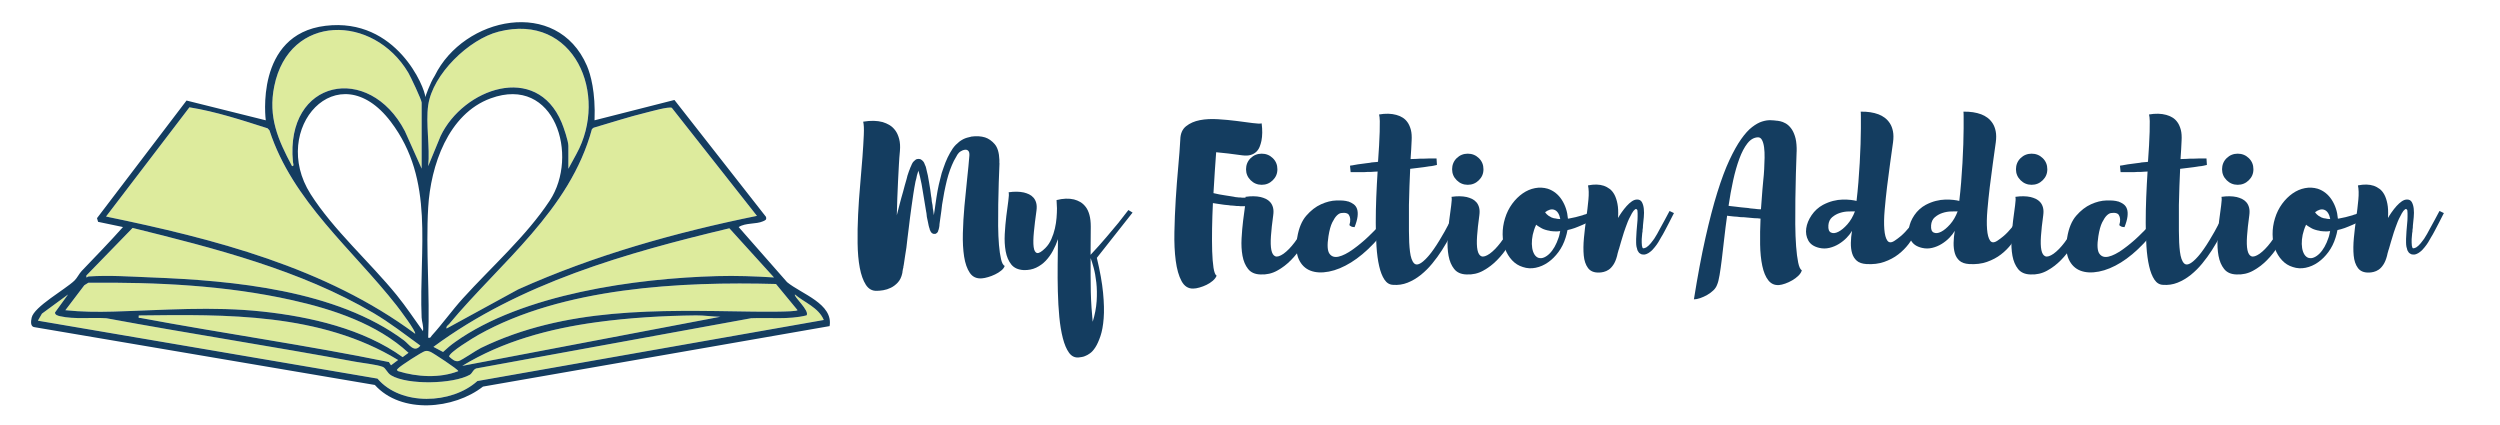 <?xml version="1.0" encoding="UTF-8"?>
<svg id="Logos-vector" xmlns="http://www.w3.org/2000/svg" viewBox="0 0 783 133">
  <defs>
    <style>
      .cls-1 {
        fill: #143d60;
      }

      .cls-2 {
        fill: #ddeb9d;
      }
    </style>
  </defs>
  <g>
    <g>
      <path class="cls-2" d="M130.01,104.54c-27.99-20.77-63.09-29.75-96.81-36.71l26.12-34.21c8.31,1.33,16.45,4.02,24.48,6.58l.59.64c7.24,22.2,26.01,37.23,39.86,54.9.78,1,6.23,8.23,5.75,8.81Z"/>
      <path class="cls-2" d="M237.08,67.62c-25.62,5.22-50.95,12.33-74.81,23.04l-22.41,12.25c-.18-.77.43-.97.82-1.43,16.09-19.33,37.81-35.54,44.71-61.03l.51-.43c5.5-1.6,10.98-3.41,16.55-4.76,1.51-.37,6.98-1.92,7.96-1.48l26.67,33.85Z"/>
      <path class="cls-2" d="M21.3,92.24l-4.06,5.6c-.09.8.96,1.05,1.57,1.19,4.48,1.03,9.94.32,14.54.64,25.91,4.81,51.97,8.8,77.88,13.6,2.2.41,6.87.91,8.64,1.62,1.03.42,1.34,1.88,2.66,2.67,5.14,3.07,19.38,2.75,24.6-.18.89-.5,1.1-2,2.47-2.08l85.68-15.64c5.79-.27,11.7.5,17.35-.9,1.01-1.5-4.2-5.95-3.65-6.53,3.05,2.57,7.4,4.09,9.03,7.98l-108.49,19.12c-8.08,7.31-24.01,7.84-31.29-.76L11.87,100.44l1.27-2.21,8.16-5.99Z"/>
      <path class="cls-2" d="M134.11,32.96c1.39-9.72,12.74-20.68,22.07-23.06,23.74-6.04,34.56,19.81,24.36,38.31l-2.53,4.65v-7.18c0-1.51-1.45-5.76-2.11-7.33-7.93-18.91-30.8-10.61-37.9,4.24l-3.89,9.44c.6-5.89-.81-13.38,0-19.08Z"/>
      <path class="cls-2" d="M132.06,52.85l-5.26-11.76c-11.17-21.49-37.54-16.35-35.06,9.63.04.45.48,1.4-.29,1.31-4.42-8.3-7.53-15.37-5.56-25.04,4.66-22.86,31.08-22.59,41.98-4.21.72,1.21,4.18,8.52,4.18,9.36v20.72Z"/>
      <path class="cls-2" d="M242.41,86.9c-5.93-.37-11.9-.59-17.86-.42-25.46.71-60.85,5.6-81.95,20.6-1.36.96-2.61,2.03-3.83,3.16l-3.02-1.6c27.07-20,60.3-29.39,92.69-37.14l13.97,15.4Z"/>
      <path class="cls-2" d="M131.65,108.24c-1.92,2.44-3.52-.43-5.14-1.64-21.14-15.76-53.49-18.72-79.16-19.71-6.48-.25-13.06-.74-19.6-.3-.46.03-.81.83-.71-.3l14.48-14.9c25.54,6.3,52.68,13.22,75.48,26.67,5.14,3.03,9.88,6.73,14.64,10.18Z"/>
      <path class="cls-2" d="M249.8,97.15c-.49.65-13.02.46-14.99.43-28.61-.43-57.68-1.44-84.15,11.39-1.55.75-6.01,3.87-7,4.11-1.18.29-2.13-.68-2.97-1.38-.3-1.19,7.78-6.04,9.16-6.82,26.44-14.88,63.48-16.76,93.2-15.93l6.76,8.2Z"/>
      <path class="cls-2" d="M20.48,97.16l5.93-7.81,1.26-.79c21.33-.21,43.03.79,63.86,5.45,12.88,2.88,26.58,7.43,36.43,16.49l-1.84,1.35c-12.3-8.85-28.92-12.66-43.89-14.27-15.77-1.69-31.06-.44-46.75.01-4.98.14-10.05.09-14.99-.43Z"/>
      <path class="cls-2" d="M124.68,112.75l-2.23,1.66-.66-1.02c-25.74-5.28-51.87-8.96-77.72-13.79-.67-.13-.71.27-.62-.8,27.56-.35,56.96-.79,81.22,13.95Z"/>
      <path class="cls-2" d="M225.59,99.21l-80.81,15.38c12.67-7.74,27.43-11.69,42.11-13.68,10.17-1.38,20.87-2.01,31.1-2.13,2.6-.03,5.03.4,7.6.43Z"/>
      <path class="cls-2" d="M133.19,109.95c.74-.13.98,0,1.62.25.7.26,8.72,5.51,8.72,6.04-5.79,2.27-12.96,1.86-18.87,0-.6-.48-.35-.39,0-.83.58-.74,7.62-5.31,8.52-5.46Z"/>
    </g>
    <path class="cls-1" d="M136.16,23.73c9.07-18.48,38.33-24.7,47.66-3.14,1.15,2.67,2.74,8.3,2.39,17.09l25.02-6.37,28.67,36.6c.27.95-.21,1.07-.93,1.4-2.17.98-5.46.4-7.62,1.81l15.16,17.25c4.46,3.69,14.52,6.75,13.32,13.77l-108.56,18.94c-9.15,7.14-25.6,8.67-33.87-.51L10.86,102.48c-1.42-.11-1.18-1.88-.95-2.97.73-3.45,10.58-8.89,13.4-11.62.87-.84,1.46-2.17,2.29-3.04,4.35-4.54,8.73-9.05,12.92-13.74l-7.8-1.63-.34-1.15,28.04-36.84,24.82,6.19s-3.61-26.92,18.71-29.6,31.25,19.64,31.25,22.32c0,0,1.46-4.4,2.96-6.67ZM134.11,32.96c-.81,5.69.6,13.18,0,19.08l3.89-9.44c7.1-14.85,29.97-23.15,37.9-4.24.66,1.57,2.11,5.82,2.11,7.33v7.18l2.53-4.65c10.2-18.5-.62-44.35-24.36-38.31-9.32,2.37-20.68,13.33-22.07,23.06ZM132.06,52.85v-20.72c0-.83-3.47-8.15-4.18-9.36-10.91-18.37-37.33-18.64-41.98,4.21-1.97,9.67,1.14,16.74,5.56,25.04.77.08.33-.86.29-1.31-2.48-25.97,23.88-31.11,35.06-9.63l5.26,11.76ZM132.47,103.72c.27-1.49-.36-2.88-.42-4.29-.89-21.44,4.29-42.92-9.66-61.31-16.58-21.84-38.11,2.2-25.12,22.66,7.15,11.25,18.55,21.28,26.99,31.67,2.94,3.62,5.5,7.5,8.21,11.27ZM134.11,105.77c.79.19.79-.29,1.15-.69,3.28-3.6,6.35-7.91,9.71-11.62,8.98-9.91,19.84-19.46,27.21-30.63,9.25-14.01,1.65-39.39-18.5-32.03-13.35,4.88-18.8,21.1-19.57,34.17-.79,13.33.58,27.4,0,40.81ZM130.01,104.54c.48-.58-4.97-7.81-5.75-8.81-13.86-17.67-32.63-32.69-39.86-54.9l-.59-.64c-8.03-2.56-16.17-5.24-24.48-6.58l-26.12,34.21c33.71,6.96,68.82,15.94,96.81,36.71ZM237.08,67.62l-26.67-33.85c-.97-.45-6.44,1.11-7.96,1.48-5.57,1.35-11.05,3.16-16.55,4.76l-.51.43c-6.9,25.48-28.62,41.69-44.71,61.03-.38.46-.99.66-.82,1.43l22.41-12.25c23.85-10.71,49.19-17.82,74.81-23.04ZM131.65,108.24c-4.76-3.45-9.5-7.15-14.64-10.18-22.8-13.45-49.94-20.36-75.48-26.67l-14.48,14.9c-.1,1.13.25.33.71.3,6.54-.44,13.12.05,19.6.3,25.67.98,58.02,3.94,79.16,19.71,1.62,1.21,3.22,4.08,5.14,1.64ZM242.41,86.9l-13.97-15.4c-32.39,7.75-65.62,17.14-92.69,37.14l3.02,1.6c1.21-1.14,2.47-2.2,3.83-3.16,21.11-15,56.49-19.9,81.95-20.6,5.96-.17,11.93.05,17.86.42ZM20.48,97.16c4.93.52,10,.57,14.99.43,15.69-.45,30.98-1.71,46.75-.01,14.97,1.61,31.59,5.42,43.89,14.27l1.84-1.35c-9.84-9.05-23.55-13.61-36.43-16.49-20.83-4.66-42.53-5.66-63.86-5.45l-1.26.79-5.93,7.81ZM249.8,97.15l-6.76-8.2c-29.72-.82-66.75,1.06-93.2,15.93-1.38.78-9.45,5.63-9.16,6.82.83.71,1.79,1.67,2.97,1.38.99-.24,5.45-3.36,7-4.11,26.48-12.83,55.54-11.82,84.15-11.39,1.97.03,14.51.21,14.99-.43ZM21.3,92.24l-8.16,5.99-1.27,2.21,106.36,18.14c7.28,8.6,23.21,8.06,31.29.76l108.49-19.12c-1.63-3.9-5.99-5.41-9.03-7.98-.55.58,4.66,5.03,3.65,6.53-5.65,1.41-11.56.63-17.35.9l-85.68,15.64c-1.37.08-1.58,1.58-2.47,2.08-5.22,2.92-19.46,3.25-24.6.18-1.33-.79-1.63-2.25-2.66-2.67-1.76-.71-6.43-1.21-8.64-1.62-25.9-4.8-51.97-8.8-77.88-13.6-4.59-.32-10.06.39-14.54-.64-.61-.14-1.66-.39-1.57-1.19l4.06-5.6ZM124.68,112.75c-24.26-14.74-53.66-14.3-81.22-13.95-.09,1.07-.05.68.62.8,25.85,4.83,51.98,8.51,77.72,13.79l.66,1.02,2.23-1.66ZM225.59,99.21c-2.57-.03-5-.46-7.6-.43-10.23.11-20.93.74-31.1,2.13-14.68,2-29.44,5.94-42.11,13.68l80.81-15.38ZM133.19,109.95c-.9.15-7.94,4.72-8.52,5.46-.34.44-.6.35,0,.83,5.9,1.85,13.08,2.27,18.87,0,0-.53-8.03-5.78-8.72-6.04-.64-.24-.88-.37-1.62-.25Z"/>
  </g>
  <g>
    <path class="cls-1" d="M313.04,51.12c-.09,1.82-.16,3.85-.23,6.08-.07,2.23-.12,4.5-.16,6.79-.04,2.3-.05,4.55-.03,6.76.02,2.21.11,4.2.26,5.98.15,1.78.37,3.26.65,4.45.28,1.19.66,1.9,1.14,2.11-.17.52-.54,1.01-1.1,1.46-.56.46-1.2.86-1.92,1.2-.72.35-1.44.63-2.18.84-.74.22-1.39.35-1.95.39-1.65.13-2.9-.44-3.77-1.72-.87-1.28-1.46-2.98-1.79-5.1-.33-2.12-.46-4.57-.39-7.34.07-2.77.23-5.6.49-8.48.26-2.88.54-5.7.84-8.45.3-2.75.54-5.21.71-7.38.04-.69-.07-1.18-.33-1.46-.26-.28-.61-.4-1.04-.36-.43.04-.88.21-1.33.49-.46.28-.81.64-1.07,1.07-.17.26-.28.45-.32.58-.56.91-1.02,1.8-1.37,2.67-.43,1-.81,2.05-1.14,3.15-.33,1.1-.62,2.26-.88,3.48-.13.61-.26,1.22-.39,1.85-.13.63-.24,1.27-.33,1.92-.26,1.3-.46,2.62-.58,3.96-.09.69-.19,1.38-.29,2.05-.11.67-.21,1.38-.29,2.11,0,.22-.01.4-.03.55-.02.15-.05.34-.1.55-.04.09-.07.18-.07.29s-.02.21-.07.29c0,.04-.04.15-.13.32,0,.13-.02.22-.07.26l-.06.13-.06.06s-.01.06-.03.06-.03.02-.03.07l-.13.13c-.09.09-.17.15-.26.19-.09.09-.22.13-.39.13h-.39l-.2-.06-.13-.06s-.08-.06-.1-.06-.05-.02-.1-.06l-.2-.19s-.08-.09-.1-.13c-.02-.04-.06-.09-.1-.13,0-.04-.01-.08-.03-.1-.02-.02-.03-.05-.03-.1-.09-.17-.15-.28-.2-.33,0-.09,0-.14-.03-.16-.02-.02-.03-.08-.03-.16-.09-.22-.15-.41-.2-.59-.04-.17-.09-.35-.13-.52-.09-.39-.16-.77-.23-1.14-.06-.37-.14-.73-.23-1.07-.09-.35-.14-.7-.16-1.07-.02-.37-.08-.73-.16-1.07-.13-.74-.25-1.46-.36-2.18-.11-.71-.23-1.44-.36-2.18-.13-.74-.25-1.46-.36-2.18-.11-.71-.23-1.42-.36-2.11-.09-.35-.16-.7-.23-1.07-.07-.37-.14-.73-.23-1.07-.09-.35-.17-.68-.26-1.01-.09-.32-.17-.66-.26-1.01-.09.26-.13.41-.13.46-.09.17-.14.34-.16.49-.02.15-.08.31-.16.49l-.2.98c-.09.22-.17.54-.26.98-.26,1.34-.49,2.65-.68,3.93-.19,1.28-.38,2.55-.55,3.8-.17,1.26-.34,2.47-.49,3.64-.15,1.17-.29,2.32-.42,3.44-.13,1.08-.26,2.12-.39,3.12-.13,1-.24,1.93-.32,2.79-.13.87-.26,1.69-.39,2.47-.13.78-.24,1.5-.32,2.15-.04.17-.07.32-.07.46s-.02.26-.06.39c-.04.17-.08.33-.1.46s-.03.26-.03.39c-.09.22-.14.43-.16.65-.02.22-.05.41-.1.58,0,.22-.02.37-.07.46v.06c-.26,1.17-.71,2.11-1.37,2.83-.65.71-1.38,1.27-2.18,1.66-.8.39-1.6.65-2.4.78-.8.13-1.48.19-2.05.19-1.43.04-2.57-.6-3.41-1.92-.84-1.32-1.47-3.09-1.89-5.3s-.64-4.77-.68-7.67c-.04-2.9,0-5.92.16-9.04.15-3.12.37-6.23.65-9.33.28-3.1.52-5.97.71-8.61.2-2.64.33-4.95.42-6.92.09-1.97.02-3.37-.19-4.19,2.34-.39,4.38-.35,6.11.13.74.22,1.45.53,2.14.94.69.41,1.3.98,1.82,1.69s.92,1.6,1.2,2.67c.28,1.06.36,2.33.23,3.8-.13,1.3-.24,2.75-.32,4.35-.09,1.6-.17,3.27-.26,5-.09,1.73-.16,3.51-.23,5.33-.06,1.82-.12,3.62-.16,5.4.17-.61.32-1.2.46-1.79.13-.58.28-1.18.46-1.79.17-.61.33-1.22.49-1.85.15-.63.34-1.27.55-1.92.09-.35.17-.67.26-.98.09-.3.17-.63.26-.98.09-.35.18-.68.29-1.01.11-.33.21-.66.29-1.01.04-.17.09-.34.13-.49.04-.15.09-.33.13-.55.17-.43.28-.76.33-.98.09-.22.15-.4.19-.55.04-.15.11-.31.2-.49.13-.39.28-.76.46-1.1.09-.26.17-.46.26-.58.04-.13.15-.33.33-.58l.32-.33c.17-.17.33-.3.46-.39.13-.13.28-.2.46-.2.04-.04.15-.06.33-.06h.26c.22,0,.41.04.58.13.17.09.3.17.39.26.17.13.3.26.39.39.09.09.17.22.26.39.09.17.17.39.26.65.22.43.35.8.39,1.1.09.39.17.77.26,1.14.09.37.17.73.26,1.07.09.39.15.77.2,1.14.04.37.11.73.19,1.07.13.74.25,1.46.36,2.18.11.71.21,1.44.29,2.18.09.39.14.77.16,1.14.02.37.08.73.16,1.07.09.35.14.7.16,1.07.02.37.07.73.16,1.07l.2,1.56c.04-.3.09-.58.13-.85.04-.26.09-.52.13-.78.09-.69.18-1.38.29-2.05.11-.67.21-1.33.29-1.98.09-.69.2-1.35.33-1.98.13-.63.26-1.27.39-1.92.17-.61.33-1.21.45-1.82.13-.61.28-1.21.46-1.82.22-.61.41-1.18.59-1.72.17-.54.37-1.07.58-1.59.22-.56.44-1.08.68-1.56.24-.48.49-.95.75-1.43.26-.48.54-.93.84-1.37.3-.43.63-.82.97-1.17.74-.74,1.43-1.28,2.08-1.62.04-.04.08-.06.1-.06s.05-.02.1-.06c.43-.22.85-.38,1.24-.49.39-.11.78-.21,1.17-.29.09,0,.15-.02.19-.06,1.6-.22,3.03-.13,4.29.26,1.08.35,2.08,1.04,2.99,2.08.91,1.04,1.41,2.69,1.49,4.94v1.04Z"/>
    <path class="cls-1" d="M354.71,66.59l-11.18,14.17c1,4.16,1.65,7.8,1.95,10.92.3,3.12.37,5.8.19,8.03-.17,2.23-.51,4.08-1.01,5.56-.5,1.47-1.03,2.64-1.59,3.51-.56.87-1.13,1.5-1.69,1.88-.56.39-.97.63-1.24.72-.43.22-.84.36-1.24.42-.39.06-.76.12-1.1.16-1.21.09-2.21-.41-2.99-1.5-.78-1.08-1.42-2.59-1.92-4.52-.5-1.93-.87-4.15-1.11-6.66-.24-2.51-.39-5.17-.46-7.96s-.09-5.6-.06-8.42c.02-2.82.05-5.48.1-8-.43,1.26-.96,2.47-1.59,3.64-.63,1.17-1.38,2.21-2.24,3.12s-1.88,1.64-3.02,2.18c-1.15.54-2.44.79-3.87.75-1.73-.09-3.03-.67-3.9-1.75-.87-1.08-1.45-2.46-1.76-4.13-.3-1.67-.4-3.48-.29-5.43.11-1.95.27-3.82.49-5.62.22-1.8.42-3.37.62-4.71.2-1.34.23-2.25.1-2.73,1.78-.26,3.36-.24,4.75.06.56.13,1.12.33,1.66.58.54.26,1.01.62,1.4,1.07.39.46.67,1.01.84,1.66.17.65.2,1.45.07,2.4-.35,2.47-.62,4.7-.81,6.69-.19,1.99-.22,3.55-.07,4.68.15,1.13.51,1.75,1.07,1.88.56.13,1.43-.39,2.6-1.56.78-.78,1.41-1.71,1.88-2.8.48-1.08.84-2.19,1.1-3.31.26-1.13.43-2.24.52-3.35.09-1.1.13-2.09.13-2.96l-.13-2.6c2.04-.52,3.86-.58,5.46-.2.69.17,1.35.45,1.98.81.63.37,1.19.88,1.69,1.53.5.65.89,1.48,1.17,2.5.28,1.02.42,2.24.42,3.67,0,1.26-.01,2.63-.03,4.13-.02,1.5-.03,3.07-.03,4.71,1.82-1.95,3.46-3.78,4.91-5.49,1.45-1.71,2.7-3.2,3.74-4.45,1.17-1.47,2.23-2.84,3.19-4.09l1.3.78ZM342.23,100.78c.69-2.21,1.1-4.37,1.24-6.47.13-2.1.1-4.04-.1-5.82-.2-1.78-.48-3.34-.85-4.68-.37-1.34-.68-2.34-.94-2.99v5.36c0,1.8.02,3.56.06,5.3.04,1.73.12,3.39.23,4.97.11,1.58.23,3.02.36,4.32Z"/>
    <path class="cls-1" d="M389.09,48.65c-1.6-.22-3.09-.41-4.45-.58-1.37-.17-2.61-.3-3.74-.39-.13,1.78-.27,3.76-.42,5.95-.15,2.19-.29,4.47-.42,6.86.56.13,1.16.26,1.79.39.63.13,1.29.24,1.98.33.22.04.43.08.65.1.22.02.43.05.65.1.22.04.42.08.62.1.2.02.4.05.62.1.09.04.18.06.29.06s.21.02.29.06c.26,0,.46.02.58.06.26,0,.43.02.52.06h.52c.09,0,.16.01.23.03.06.02.14.03.23.03h1.56l.26,2.6h-.2c-.09,0-.15.02-.19.06h-2.08c-.22,0-.39-.02-.52-.06h-.58c-.09,0-.19-.01-.29-.03-.11-.02-.21-.03-.29-.03-.3,0-.52-.02-.65-.06-.22,0-.43-.01-.65-.03-.22-.02-.43-.05-.65-.1-.22-.04-.45-.06-.68-.06s-.47-.02-.68-.07c-.61-.09-1.2-.17-1.79-.26-.58-.09-1.16-.17-1.72-.26-.13,2.73-.22,5.39-.26,7.99-.04,2.6-.03,4.95.03,7.05.07,2.1.21,3.85.42,5.23.22,1.39.54,2.21.97,2.47-.22.56-.62,1.09-1.2,1.59-.58.5-1.24.92-1.95,1.27-.71.35-1.45.63-2.21.84-.76.22-1.42.33-1.98.33-1.56.04-2.77-.74-3.64-2.34-.87-1.6-1.47-3.73-1.82-6.37-.35-2.64-.49-5.64-.42-9,.06-3.36.21-6.78.42-10.27.22-3.49.48-6.87.78-10.14.3-3.27.52-6.14.65-8.61.04-1.82.65-3.2,1.82-4.13,1.17-.93,2.61-1.56,4.32-1.89,1.71-.33,3.6-.42,5.66-.29,2.06.13,4.02.31,5.88.55,1.86.24,3.51.45,4.94.65,1.43.19,2.38.23,2.86.1.26,2.08.24,3.9-.07,5.46-.13.65-.33,1.29-.58,1.92-.26.63-.63,1.16-1.11,1.59-.48.43-1.06.75-1.75.94-.69.2-1.54.23-2.54.1Z"/>
    <path class="cls-1" d="M413.14,66.85c-.13.22-.41.86-.84,1.92-.43,1.06-1.03,2.31-1.79,3.74-.76,1.43-1.65,2.95-2.67,4.55-1.02,1.6-2.19,3.08-3.51,4.42-1.32,1.34-2.77,2.45-4.36,3.31-1.58.87-3.3,1.26-5.17,1.17-1.73-.04-3.03-.62-3.9-1.72-.87-1.1-1.45-2.48-1.75-4.13-.3-1.65-.4-3.46-.29-5.43.11-1.97.27-3.84.49-5.62.22-1.78.42-3.34.62-4.68.2-1.34.23-2.25.1-2.73,1.78-.26,3.36-.24,4.74.06.56.13,1.12.33,1.66.58.54.26,1.01.62,1.4,1.07.39.45.67,1.01.84,1.66.17.65.2,1.45.06,2.41-.35,2.47-.58,4.64-.71,6.5-.13,1.86-.09,3.33.13,4.39.22,1.06.63,1.71,1.23,1.95.61.24,1.47-.03,2.6-.81,1.13-.82,2.25-1.97,3.38-3.45,1.13-1.47,2.12-2.95,2.99-4.42,1.04-1.73,1.99-3.55,2.86-5.46l1.88.72ZM395.17,57.88c-1.35,0-2.51-.48-3.47-1.43-.96-.95-1.44-2.1-1.44-3.44s.48-2.55,1.44-3.48c.96-.93,2.12-1.4,3.47-1.4s2.51.47,3.47,1.4c.96.93,1.44,2.09,1.44,3.48s-.48,2.49-1.44,3.44c-.96.95-2.12,1.43-3.47,1.43Z"/>
    <path class="cls-1" d="M422.24,63.08c.65.22,1.22.51,1.72.88.5.37.86.87,1.07,1.49.21.63.27,1.41.16,2.34-.11.93-.42,2.05-.94,3.35-.52,0-.93-.11-1.23-.32-.17-.09-.3-.2-.39-.33.22-.69.3-1.32.26-1.88-.04-.48-.18-.91-.42-1.3-.24-.39-.73-.61-1.46-.65-.17,0-.48.02-.91.06-.43.04-.89.29-1.37.75s-.96,1.18-1.46,2.18c-.5,1-.9,2.45-1.2,4.35-.43,2.73-.33,4.55.32,5.46.65.91,1.62,1.21,2.89.91,1.28-.3,2.75-1.05,4.42-2.24,1.67-1.19,3.28-2.52,4.84-4,1.56-1.47,2.96-2.92,4.19-4.35,1.24-1.43,2.05-2.56,2.44-3.38l1.3,1.04c-1.82,3.42-3.9,6.37-6.24,8.84-2.34,2.47-4.7,4.44-7.09,5.92-2.38,1.47-4.69,2.43-6.92,2.86-2.23.43-4.16.34-5.79-.29-1.62-.63-2.84-1.81-3.64-3.54-.8-1.73-.96-4.03-.49-6.89.48-2.9,1.42-5.17,2.83-6.79,1.41-1.62,2.95-2.82,4.62-3.57,1.67-.76,3.29-1.16,4.87-1.2,1.58-.04,2.79.06,3.61.33Z"/>
    <path class="cls-1" d="M457.47,66.72c-1.73,4.42-3.68,8.3-5.85,11.64-.91,1.43-1.93,2.83-3.05,4.19s-2.33,2.56-3.61,3.58c-1.28,1.02-2.64,1.82-4.09,2.4-1.45.58-2.98.81-4.58.68-1.08-.04-1.97-.58-2.67-1.62s-1.25-2.45-1.66-4.23c-.41-1.78-.69-3.83-.84-6.17-.15-2.34-.23-4.81-.23-7.41s.05-5.28.16-8.03c.11-2.75.25-5.43.42-8.03-.39.04-.76.06-1.11.06s-.69.02-1.04.07h-1.04c-.35,0-.69.02-1.04.06h-4.22l-.2-2.02h.07c.09,0,.17-.02.26-.06.09,0,.2-.01.33-.03.13-.02.3-.05.52-.1.35-.09.78-.16,1.3-.23.52-.06,1.1-.14,1.75-.23.3-.04.63-.09.97-.13.35-.04.69-.09,1.04-.13.35-.09.71-.14,1.11-.16.39-.02.78-.05,1.17-.1.09-.04.17-.06.26-.06.13-1.78.24-3.47.33-5.07.09-1.6.15-3.05.19-4.35.04-1.3.05-2.4.03-3.31-.02-.91-.1-1.6-.23-2.08,2.04-.35,3.83-.3,5.39.13.65.17,1.29.44,1.92.81.63.37,1.17.88,1.62,1.53s.8,1.44,1.04,2.37c.24.93.31,2.07.23,3.41-.04.78-.09,1.66-.13,2.63-.04.98-.11,2-.2,3.09.3,0,.61-.01.91-.03.3-.02.61-.03.91-.03.35-.04.68-.06,1.01-.06h1.01c.35,0,.66-.01.94-.03.28-.02.55-.03.81-.03h2.54l.13,2.01s-.13.02-.26.07c-.13.04-.41.11-.84.19-.39.09-.85.15-1.37.19-.26.04-.53.09-.81.13-.28.04-.58.09-.88.13-.35.04-.69.09-1.04.13-.35.04-.69.09-1.04.13-.35.04-.7.09-1.07.13-.37.04-.73.09-1.07.13-.09,1.78-.16,3.62-.23,5.52-.07,1.91-.12,3.83-.16,5.79v8.16c0,2.58.11,4.75.33,6.5s.64,2.96,1.27,3.61c.63.65,1.57.46,2.83-.58.52-.43,1.07-.98,1.66-1.66.58-.67,1.17-1.43,1.75-2.28.58-.84,1.16-1.73,1.72-2.66.56-.93,1.1-1.85,1.62-2.76,1.17-2.12,2.36-4.4,3.58-6.83l1.43,1.04Z"/>
    <path class="cls-1" d="M477.68,66.85c-.13.22-.41.86-.84,1.92-.43,1.06-1.03,2.31-1.79,3.74-.76,1.43-1.65,2.95-2.67,4.55-1.02,1.6-2.19,3.08-3.51,4.42-1.32,1.34-2.77,2.45-4.36,3.31-1.58.87-3.3,1.26-5.17,1.17-1.73-.04-3.03-.62-3.9-1.72-.87-1.1-1.45-2.48-1.75-4.13-.3-1.65-.4-3.46-.29-5.43.11-1.97.27-3.84.49-5.62.22-1.78.42-3.34.62-4.68.19-1.34.23-2.25.1-2.73,1.78-.26,3.36-.24,4.75.06.56.13,1.11.33,1.66.58.54.26,1.01.62,1.4,1.07.39.45.67,1.01.84,1.66.17.65.2,1.45.07,2.41-.35,2.47-.58,4.64-.71,6.5-.13,1.86-.09,3.33.13,4.39.22,1.06.63,1.71,1.23,1.95.61.24,1.47-.03,2.6-.81,1.13-.82,2.25-1.97,3.38-3.45,1.13-1.47,2.12-2.95,2.99-4.42,1.04-1.73,1.99-3.55,2.86-5.46l1.88.72ZM459.71,57.88c-1.35,0-2.51-.48-3.47-1.43-.96-.95-1.44-2.1-1.44-3.44s.48-2.55,1.44-3.48c.96-.93,2.12-1.4,3.47-1.4s2.51.47,3.47,1.4c.96.93,1.44,2.09,1.44,3.48s-.48,2.49-1.44,3.44c-.96.95-2.12,1.43-3.47,1.43Z"/>
    <path class="cls-1" d="M503.88,65.68c-.09.04-.17.11-.26.2-.09.09-.18.16-.29.23-.11.06-.23.14-.36.23-.09.09-.17.14-.26.16-.09.02-.17.08-.26.16l-.58.39c-.09.09-.19.15-.32.19-.13.04-.24.11-.33.2-.13.09-.26.17-.39.26-.13.09-.26.17-.39.26-.13.09-.27.16-.42.23-.15.07-.29.14-.42.23-.13.09-.27.17-.42.26-.15.09-.31.17-.49.26-.09.04-.16.09-.23.13-.07.04-.14.09-.23.13l-.26.13s-.09.06-.13.06-.09.02-.13.06c-.17.04-.35.13-.52.26-.17.04-.35.13-.52.26-.35.17-.72.34-1.11.49-.39.15-.78.31-1.17.49-.39.17-.78.33-1.17.46s-.8.26-1.24.39c-.22.04-.4.09-.55.13-.15.04-.31.09-.49.13-.13.78-.33,1.56-.58,2.34-.52,1.69-1.27,3.2-2.24,4.52-.97,1.32-2.07,2.41-3.28,3.25-1.21.85-2.5,1.41-3.87,1.69-1.36.28-2.7.21-4-.23-1.3-.39-2.43-1.09-3.38-2.11-.95-1.02-1.68-2.21-2.18-3.58-.5-1.36-.76-2.88-.78-4.55-.02-1.67.23-3.35.75-5.04.52-1.69,1.27-3.19,2.24-4.52.97-1.32,2.07-2.4,3.28-3.25,1.21-.84,2.5-1.4,3.87-1.66,1.36-.26,2.7-.19,4,.19,1.82.61,3.28,1.77,4.39,3.48,1.1,1.71,1.74,3.67,1.92,5.88h.2c.35-.09.71-.16,1.11-.23.39-.07.76-.14,1.1-.23.35-.09.7-.18,1.07-.29.37-.11.73-.21,1.07-.29.26-.09.43-.15.52-.2.26-.09.43-.13.52-.13l.26-.13s.09-.01.13-.03c.04-.02.09-.03.13-.03.09-.04.16-.08.23-.1.07-.02.14-.05.23-.1l.97-.39c.26-.04.54-.15.85-.33.35-.17.61-.28.78-.33.35-.17.58-.28.72-.32.09-.09.18-.14.29-.16.11-.02.21-.08.29-.16l.58-.19c.13-.09.26-.16.39-.23l.33-.16c.13-.04.22-.09.26-.13l.78,1.36ZM481.91,80.76c.52.17,1.08.13,1.69-.13.61-.26,1.19-.67,1.75-1.23.56-.56,1.08-1.27,1.56-2.11.48-.84.89-1.79,1.23-2.83.13-.35.23-.69.29-1.04.06-.35.14-.69.23-1.04-.35.04-.68.08-1.01.1-.33.02-.66.01-1.01-.03-.22-.04-.44-.06-.68-.06s-.47-.04-.68-.13c-.22-.04-.45-.09-.68-.13-.24-.04-.47-.11-.68-.19-.43-.13-.83-.3-1.2-.52-.37-.22-.73-.43-1.07-.65-.26-.17-.43-.3-.52-.39-.13.26-.25.53-.36.81-.11.28-.21.55-.29.81-.35,1.04-.56,2.05-.65,3.02-.09.98-.07,1.86.06,2.67.13.8.37,1.47.71,2.02.35.54.78.9,1.3,1.07ZM486.72,65.68c-.82-.26-1.75,0-2.79.78.09.17.26.39.52.65.35.35.71.61,1.11.78.22.17.46.28.71.33.13.04.26.09.39.13.13.04.28.06.46.06.52.13,1.04.2,1.56.2-.13-.74-.36-1.37-.68-1.89s-.75-.87-1.27-1.04Z"/>
    <path class="cls-1" d="M524.29,66.72c-.56,1.08-1.08,2.1-1.56,3.06-.43.82-.88,1.67-1.33,2.54-.46.87-.83,1.54-1.14,2.01-.26.48-.55.99-.88,1.53-.33.54-.71,1.07-1.14,1.59-.22.26-.44.52-.68.78-.24.26-.51.5-.81.71-.09.09-.16.14-.23.16-.06.02-.14.08-.23.16-.09.04-.17.09-.26.13s-.17.09-.26.13c-.04,0-.15.04-.33.13h-.2s-.02.06-.06.06h-.65c-.3,0-.56-.09-.78-.26-.3-.13-.52-.35-.65-.65-.17-.22-.28-.46-.33-.72-.04-.26-.11-.5-.2-.71-.09-.48-.13-.92-.13-1.33v-1.2c.04-.82.09-1.62.13-2.4.04-.78.11-1.56.2-2.34.04-.39.08-.78.1-1.17.02-.39.03-.76.03-1.1v-1.04c0-.35-.02-.65-.06-.91-.04-.17-.15-.3-.33-.39-.13-.09-.3-.02-.52.19l-.39.39c-.17.22-.34.47-.49.75-.15.28-.29.55-.42.81-.17.3-.33.6-.46.88-.13.28-.26.57-.39.88-.22.61-.43,1.18-.65,1.72-.22.54-.41,1.09-.58,1.66-.35,1.08-.65,2.08-.91,2.99-.26.91-.48,1.67-.65,2.27-.09.17-.15.38-.2.62-.04.24-.11.47-.2.68-.09.26-.15.54-.19.84-.3,1.13-.68,2.04-1.14,2.73-.46.69-.94,1.21-1.46,1.56-.52.35-1.05.58-1.59.71-.54.13-1.03.2-1.46.2-1.56.04-2.71-.43-3.45-1.43-.74-1-1.18-2.31-1.33-3.93s-.13-3.46.06-5.49c.2-2.04.43-4.08.72-6.14.28-2.06.51-4,.68-5.82.17-1.82.13-3.32-.13-4.49,1.91-.39,3.58-.35,5,.13.61.22,1.2.54,1.79.97.58.43,1.08,1.04,1.5,1.82.41.78.72,1.73.94,2.86.22,1.13.28,2.49.2,4.1v.32c.3-.56.69-1.18,1.17-1.85.48-.67.97-1.3,1.49-1.88.52-.58,1.06-1.07,1.62-1.46.56-.39,1.13-.59,1.69-.59.69,0,1.19.28,1.5.85.3.56.5,1.25.58,2.05.09.8.09,1.68,0,2.63-.09.95-.17,1.82-.26,2.6,0,.22-.01.46-.03.72-.02.26-.05.5-.1.71v.39c-.09.43-.14.86-.16,1.27-.02.41-.05.81-.1,1.2v1.07c0,.37.02.7.07,1.01.09.35.15.56.2.65l.06.07s.07.01.07.03.02.03.06.03h.07l.2-.06h.19s.04-.07.13-.07c.04-.04.09-.06.13-.06s.11-.02.2-.06c.04-.04.09-.08.13-.1.04-.02.11-.08.2-.16.22-.13.41-.29.58-.49.17-.19.37-.4.58-.62.74-.87,1.39-1.82,1.95-2.86.26-.48.61-1.11,1.04-1.92.43-.8.87-1.59,1.3-2.37.48-.91,1-1.88,1.56-2.92l1.37.65Z"/>
    <path class="cls-1" d="M562.7,47.48c-.09,2.12-.16,4.47-.23,7.05-.06,2.58-.12,5.2-.16,7.87-.04,2.67-.05,5.28-.03,7.83.02,2.56.11,4.85.26,6.89.15,2.04.37,3.74.65,5.1.28,1.37.66,2.18,1.14,2.44-.17.61-.54,1.18-1.1,1.72-.56.54-1.2,1.02-1.92,1.43-.71.41-1.44.75-2.18,1.01-.74.26-1.39.41-1.95.46-1.39.09-2.5-.41-3.35-1.5-.85-1.08-1.47-2.59-1.88-4.52-.41-1.93-.64-4.17-.68-6.73-.04-2.56,0-5.24.13-8.06-.35-.04-.66-.08-.94-.1-.28-.02-.6-.03-.94-.03-.35-.04-.72-.08-1.11-.1-.39-.02-.76-.05-1.11-.1-.35-.04-.7-.08-1.07-.1-.37-.02-.73-.03-1.07-.03-.17-.04-.35-.06-.52-.06s-.35-.02-.52-.07c-.17,0-.34,0-.49-.03-.15-.02-.32-.03-.49-.03-.35-.04-.66-.08-.94-.1-.28-.02-.58-.05-.88-.1-.09,0-.15-.01-.2-.03-.04-.02-.11-.03-.19-.03-.35,2.47-.65,4.88-.91,7.21s-.51,4.48-.75,6.44-.48,3.62-.71,5-.49,2.36-.75,2.93c-.22.65-.61,1.25-1.17,1.79-.56.54-1.2,1.02-1.92,1.43-.71.41-1.45.75-2.21,1.01-.76.26-1.42.39-1.98.39,1.17-7.32,2.37-13.74,3.61-19.24,1.24-5.5,2.48-10.27,3.74-14.3,1.26-4.03,2.51-7.39,3.77-10.07,1.26-2.69,2.48-4.88,3.67-6.56,1.19-1.69,2.34-2.96,3.45-3.8,1.11-.85,2.13-1.42,3.09-1.72.95-.3,1.82-.44,2.6-.42.78.02,1.45.08,2.01.16.22,0,.5.04.85.13h.13c.61.13,1.21.37,1.82.71.61.35,1.16.85,1.66,1.5.5.65.91,1.47,1.23,2.47.33,1,.51,2.23.55,3.71v1.17ZM549.77,65.42c.3.04.59.08.88.1.28.02.57.03.88.03.09-1,.16-2.02.23-3.06.06-1.04.14-2.06.23-3.05.04-.78.13-1.74.26-2.89.13-1.15.23-2.33.29-3.54.06-1.21.11-2.43.13-3.64.02-1.21-.03-2.3-.16-3.25-.13-.95-.35-1.71-.65-2.27-.3-.56-.71-.85-1.24-.85-1.26.04-2.36.67-3.32,1.89-.95,1.21-1.8,2.82-2.53,4.81-.74,1.99-1.39,4.27-1.95,6.82-.56,2.56-1.04,5.2-1.43,7.93.13,0,.24.02.32.06.26.04.54.08.85.1.3.02.61.05.91.1.17.04.34.06.49.06s.31.02.49.06c.17.04.33.06.49.06s.33.02.55.06c.35.04.69.08,1.04.1.35.02.69.05,1.04.1.39.09.77.14,1.14.16.37.02.72.06,1.07.1Z"/>
    <path class="cls-1" d="M601.96,68.54c-.09.26-.29.8-.62,1.62-.33.82-.78,1.79-1.37,2.89-.58,1.11-1.32,2.24-2.21,3.41-.89,1.17-1.96,2.24-3.22,3.22s-2.72,1.75-4.39,2.34-3.54.81-5.62.68c-1.3-.09-2.3-.43-2.99-1.04-.69-.61-1.18-1.39-1.46-2.34-.28-.95-.41-2.04-.39-3.25.02-1.21.14-2.47.36-3.77-.39.69-.94,1.41-1.66,2.15-.71.74-1.53,1.39-2.44,1.95-.91.56-1.9.98-2.96,1.23-1.06.26-2.14.26-3.22,0-1.65-.39-2.79-1.16-3.41-2.31-.63-1.15-.84-2.42-.65-3.8.2-1.39.76-2.76,1.69-4.13.93-1.36,2.11-2.44,3.54-3.22,1.08-.56,2.14-.98,3.18-1.24,1.04-.26,2.03-.4,2.96-.42.93-.02,1.78.01,2.54.1.76.09,1.38.19,1.85.32.22-1.82.41-3.76.58-5.82.17-2.06.31-4.09.42-6.11s.2-3.95.26-5.82c.06-1.86.1-3.52.1-4.97v-3.58c0-.93-.02-1.48-.06-1.66,2.12-.04,3.99.24,5.59.84.69.26,1.34.62,1.95,1.07.61.46,1.14,1.03,1.59,1.72.45.69.78,1.53.97,2.5.2.97.21,2.13.03,3.48-.26,1.91-.56,4.08-.91,6.53-.35,2.45-.67,4.93-.97,7.44-.3,2.51-.55,4.94-.75,7.28-.2,2.34-.23,4.33-.1,5.98.13,1.65.44,2.83.94,3.54.5.71,1.27.73,2.31.03,1.3-.87,2.38-1.77,3.25-2.7.87-.93,1.58-1.79,2.14-2.57.65-.91,1.17-1.82,1.56-2.73l1.56,1.1ZM572.65,70.62c-.09,1.17.18,1.91.81,2.21.63.3,1.4.23,2.31-.23s1.85-1.24,2.83-2.34c.97-1.1,1.76-2.46,2.37-4.06-.48,0-1.16.01-2.05.03-.89.02-1.78.17-2.67.46-.89.28-1.69.73-2.41,1.33-.71.61-1.12,1.47-1.2,2.6Z"/>
    <path class="cls-1" d="M634.14,68.54c-.09.26-.29.8-.62,1.62-.33.82-.78,1.79-1.37,2.89-.58,1.11-1.32,2.24-2.21,3.41-.89,1.17-1.96,2.24-3.22,3.22s-2.72,1.75-4.39,2.34-3.54.81-5.62.68c-1.3-.09-2.3-.43-2.99-1.04-.69-.61-1.18-1.39-1.46-2.34-.28-.95-.41-2.04-.39-3.25.02-1.21.14-2.47.36-3.77-.39.69-.94,1.41-1.66,2.15-.71.74-1.53,1.39-2.44,1.95-.91.56-1.9.98-2.96,1.23-1.06.26-2.14.26-3.22,0-1.65-.39-2.79-1.16-3.41-2.31-.63-1.15-.84-2.42-.65-3.8.2-1.39.76-2.76,1.69-4.13.93-1.36,2.11-2.44,3.54-3.22,1.08-.56,2.14-.98,3.18-1.24,1.04-.26,2.03-.4,2.96-.42.93-.02,1.78.01,2.54.1.76.09,1.38.19,1.85.32.22-1.82.41-3.76.58-5.82.17-2.06.31-4.09.42-6.11s.2-3.95.26-5.82c.06-1.86.1-3.52.1-4.97v-3.58c0-.93-.02-1.48-.06-1.66,2.12-.04,3.99.24,5.59.84.69.26,1.34.62,1.95,1.07.61.46,1.14,1.03,1.59,1.72.45.69.78,1.53.97,2.5.2.97.21,2.13.03,3.48-.26,1.91-.56,4.08-.91,6.53-.35,2.45-.67,4.93-.97,7.44-.3,2.51-.55,4.94-.75,7.28-.2,2.34-.23,4.33-.1,5.98.13,1.65.44,2.83.94,3.54.5.71,1.27.73,2.31.03,1.3-.87,2.38-1.77,3.25-2.7.87-.93,1.58-1.79,2.14-2.57.65-.91,1.17-1.82,1.56-2.73l1.56,1.1ZM604.82,70.62c-.09,1.17.18,1.91.81,2.21.63.3,1.4.23,2.31-.23s1.85-1.24,2.83-2.34c.97-1.1,1.76-2.46,2.37-4.06-.48,0-1.16.01-2.05.03-.89.02-1.78.17-2.67.46-.89.28-1.69.73-2.41,1.33-.71.61-1.12,1.47-1.2,2.6Z"/>
    <path class="cls-1" d="M654.29,66.85c-.13.22-.41.86-.84,1.92-.43,1.06-1.03,2.31-1.79,3.74-.76,1.43-1.65,2.95-2.67,4.55-1.02,1.6-2.19,3.08-3.51,4.42-1.32,1.34-2.77,2.45-4.36,3.31-1.58.87-3.3,1.26-5.17,1.17-1.73-.04-3.03-.62-3.9-1.72-.87-1.1-1.45-2.48-1.75-4.13-.3-1.65-.4-3.46-.29-5.43.11-1.97.27-3.84.49-5.62.22-1.78.42-3.34.62-4.68.19-1.34.23-2.25.1-2.73,1.78-.26,3.36-.24,4.75.06.56.13,1.11.33,1.66.58.54.26,1.01.62,1.4,1.07.39.45.67,1.01.84,1.66.17.65.2,1.45.07,2.41-.35,2.47-.58,4.64-.71,6.5-.13,1.86-.09,3.33.13,4.39.22,1.06.63,1.71,1.23,1.95.61.24,1.47-.03,2.6-.81,1.13-.82,2.25-1.97,3.38-3.45,1.13-1.47,2.12-2.95,2.99-4.42,1.04-1.73,1.99-3.55,2.86-5.46l1.88.72ZM636.31,57.88c-1.35,0-2.51-.48-3.47-1.43-.96-.95-1.44-2.1-1.44-3.44s.48-2.55,1.44-3.48c.96-.93,2.12-1.4,3.47-1.4s2.51.47,3.47,1.4c.96.93,1.44,2.09,1.44,3.48s-.48,2.49-1.44,3.44c-.96.95-2.12,1.43-3.47,1.43Z"/>
    <path class="cls-1" d="M663.38,63.08c.65.22,1.22.51,1.72.88.5.37.86.87,1.07,1.49.22.63.27,1.41.16,2.34-.11.93-.42,2.05-.94,3.35-.52,0-.93-.11-1.24-.32-.17-.09-.3-.2-.39-.33.22-.69.3-1.32.26-1.88-.04-.48-.18-.91-.42-1.3-.24-.39-.73-.61-1.46-.65-.17,0-.48.02-.91.06-.43.04-.89.29-1.37.75-.48.46-.96,1.18-1.46,2.18-.5,1-.9,2.45-1.2,4.35-.43,2.73-.33,4.55.33,5.46.65.91,1.61,1.21,2.89.91,1.28-.3,2.75-1.05,4.42-2.24,1.67-1.19,3.28-2.52,4.84-4,1.56-1.47,2.96-2.92,4.19-4.35s2.05-2.56,2.44-3.38l1.3,1.04c-1.82,3.42-3.9,6.37-6.24,8.84-2.34,2.47-4.7,4.44-7.08,5.92-2.38,1.47-4.69,2.43-6.92,2.86-2.23.43-4.16.34-5.79-.29-1.62-.63-2.84-1.81-3.64-3.54-.8-1.73-.96-4.03-.49-6.89.48-2.9,1.42-5.17,2.83-6.79,1.41-1.62,2.95-2.82,4.61-3.57,1.67-.76,3.29-1.16,4.88-1.2,1.58-.04,2.78.06,3.61.33Z"/>
    <path class="cls-1" d="M698.62,66.72c-1.73,4.42-3.68,8.3-5.85,11.64-.91,1.43-1.93,2.83-3.05,4.19s-2.33,2.56-3.61,3.58c-1.28,1.02-2.64,1.82-4.09,2.4-1.45.58-2.98.81-4.58.68-1.08-.04-1.97-.58-2.67-1.62s-1.25-2.45-1.66-4.23c-.41-1.78-.69-3.83-.84-6.17-.15-2.34-.23-4.81-.23-7.41s.05-5.28.16-8.03c.11-2.75.25-5.43.42-8.03-.39.04-.76.06-1.11.06s-.69.02-1.04.07h-1.04c-.35,0-.69.02-1.04.06h-4.22l-.2-2.02h.07c.09,0,.17-.02.26-.06.09,0,.2-.01.33-.03.13-.02.3-.05.52-.1.35-.09.78-.16,1.3-.23.52-.06,1.1-.14,1.75-.23.3-.04.63-.09.97-.13.35-.04.69-.09,1.04-.13.35-.09.71-.14,1.11-.16.39-.02.78-.05,1.17-.1.09-.04.17-.06.26-.06.13-1.78.24-3.47.33-5.07.09-1.6.15-3.05.19-4.35.04-1.3.05-2.4.03-3.31-.02-.91-.1-1.6-.23-2.08,2.04-.35,3.83-.3,5.39.13.65.17,1.29.44,1.92.81.63.37,1.17.88,1.62,1.53s.8,1.44,1.04,2.37c.24.93.31,2.07.23,3.41-.04.78-.09,1.66-.13,2.63-.04.98-.11,2-.2,3.09.3,0,.61-.01.91-.03.3-.02.61-.03.91-.03.35-.04.68-.06,1.01-.06h1.01c.35,0,.66-.01.94-.03.28-.02.55-.03.81-.03h2.54l.13,2.01s-.13.02-.26.07c-.13.04-.41.11-.84.19-.39.09-.85.15-1.37.19-.26.04-.53.09-.81.13-.28.04-.58.09-.88.13-.35.04-.69.09-1.04.13-.35.04-.69.09-1.04.13-.35.04-.7.09-1.07.13-.37.04-.73.09-1.07.13-.09,1.78-.16,3.62-.23,5.52-.07,1.91-.12,3.83-.16,5.79v8.16c0,2.58.11,4.75.33,6.5s.64,2.96,1.27,3.61c.63.65,1.57.46,2.83-.58.52-.43,1.07-.98,1.66-1.66.58-.67,1.17-1.43,1.75-2.28.58-.84,1.16-1.73,1.72-2.66.56-.93,1.1-1.85,1.62-2.76,1.17-2.12,2.36-4.4,3.58-6.83l1.43,1.04Z"/>
    <path class="cls-1" d="M718.83,66.85c-.13.22-.41.86-.84,1.92-.43,1.06-1.03,2.31-1.79,3.74-.76,1.43-1.65,2.95-2.67,4.55-1.02,1.6-2.19,3.08-3.51,4.42-1.32,1.34-2.77,2.45-4.36,3.31-1.58.87-3.3,1.26-5.17,1.17-1.73-.04-3.03-.62-3.9-1.72-.87-1.1-1.45-2.48-1.75-4.13-.3-1.65-.4-3.46-.29-5.43.11-1.97.27-3.84.49-5.62.22-1.78.42-3.34.62-4.68.19-1.34.23-2.25.1-2.73,1.78-.26,3.36-.24,4.75.06.56.13,1.11.33,1.66.58.54.26,1.01.62,1.4,1.07.39.45.67,1.01.84,1.66.17.65.2,1.45.07,2.41-.35,2.47-.58,4.64-.71,6.5-.13,1.86-.09,3.33.13,4.39.22,1.06.63,1.71,1.23,1.95.61.24,1.47-.03,2.6-.81,1.13-.82,2.25-1.97,3.38-3.45,1.13-1.47,2.12-2.95,2.99-4.42,1.04-1.73,1.99-3.55,2.86-5.46l1.88.72ZM700.86,57.88c-1.35,0-2.51-.48-3.47-1.43-.96-.95-1.44-2.1-1.44-3.44s.48-2.55,1.44-3.48c.96-.93,2.12-1.4,3.47-1.4s2.51.47,3.47,1.4c.96.93,1.44,2.09,1.44,3.48s-.48,2.49-1.44,3.44c-.96.95-2.12,1.43-3.47,1.43Z"/>
    <path class="cls-1" d="M745.03,65.68c-.09.04-.17.11-.26.2-.09.09-.18.16-.29.23-.11.06-.23.14-.36.23-.09.09-.17.14-.26.16-.09.02-.17.08-.26.16l-.58.39c-.09.09-.19.15-.32.19-.13.04-.24.11-.33.2-.13.09-.26.17-.39.26-.13.09-.26.17-.39.26-.13.09-.27.16-.42.23-.15.07-.29.14-.42.23-.13.09-.27.17-.42.26-.15.09-.31.17-.49.26-.09.04-.16.09-.23.13-.07.04-.14.09-.23.13l-.26.13s-.09.06-.13.06-.09.02-.13.06c-.17.04-.35.13-.52.26-.17.04-.35.13-.52.26-.35.17-.72.34-1.11.49-.39.15-.78.31-1.17.49-.39.17-.78.33-1.17.46s-.8.26-1.24.39c-.22.04-.4.09-.55.13-.15.04-.31.09-.49.13-.13.78-.33,1.56-.58,2.34-.52,1.69-1.27,3.2-2.24,4.52-.97,1.32-2.07,2.41-3.28,3.25-1.21.85-2.5,1.41-3.87,1.69-1.36.28-2.7.21-4-.23-1.3-.39-2.43-1.09-3.38-2.11-.95-1.02-1.68-2.21-2.18-3.58-.5-1.36-.76-2.88-.78-4.55-.02-1.67.23-3.35.75-5.04.52-1.69,1.27-3.19,2.24-4.52.97-1.32,2.07-2.4,3.28-3.25,1.21-.84,2.5-1.4,3.87-1.66,1.36-.26,2.7-.19,4,.19,1.82.61,3.28,1.77,4.39,3.48,1.1,1.71,1.74,3.67,1.92,5.88h.2c.35-.09.71-.16,1.11-.23.39-.07.76-.14,1.1-.23.35-.09.7-.18,1.07-.29.37-.11.73-.21,1.07-.29.26-.09.43-.15.52-.2.26-.09.43-.13.52-.13l.26-.13s.09-.01.13-.03c.04-.02.09-.03.13-.03.09-.04.16-.08.23-.1.07-.02.14-.05.23-.1l.97-.39c.26-.04.54-.15.85-.33.35-.17.61-.28.78-.33.35-.17.58-.28.72-.32.09-.09.18-.14.29-.16.11-.02.21-.08.29-.16l.58-.19c.13-.09.26-.16.39-.23l.33-.16c.13-.04.22-.09.26-.13l.78,1.36ZM723.05,80.76c.52.17,1.08.13,1.69-.13.61-.26,1.19-.67,1.75-1.23.56-.56,1.08-1.27,1.56-2.11.48-.84.89-1.79,1.23-2.83.13-.35.23-.69.29-1.04.06-.35.14-.69.23-1.04-.35.04-.68.08-1.01.1-.33.02-.66.01-1.01-.03-.22-.04-.44-.06-.68-.06s-.47-.04-.68-.13c-.22-.04-.45-.09-.68-.13-.24-.04-.47-.11-.68-.19-.43-.13-.83-.3-1.2-.52-.37-.22-.73-.43-1.07-.65-.26-.17-.43-.3-.52-.39-.13.26-.25.53-.36.81-.11.28-.21.55-.29.81-.35,1.04-.56,2.05-.65,3.02-.09.98-.07,1.86.06,2.67.13.8.37,1.47.71,2.02.35.54.78.9,1.3,1.07ZM727.87,65.68c-.82-.26-1.75,0-2.79.78.09.17.26.39.52.65.35.35.71.61,1.11.78.22.17.46.28.71.33.13.04.26.09.39.13.13.04.28.06.46.06.52.13,1.04.2,1.56.2-.13-.74-.36-1.37-.68-1.89s-.75-.87-1.27-1.04Z"/>
    <path class="cls-1" d="M765.43,66.72c-.56,1.08-1.08,2.1-1.56,3.06-.43.82-.88,1.67-1.33,2.54-.46.87-.83,1.54-1.14,2.01-.26.48-.55.99-.88,1.53-.33.54-.71,1.07-1.14,1.59-.22.26-.44.52-.68.78-.24.26-.51.5-.81.71-.09.09-.16.14-.23.16-.06.02-.14.08-.23.16-.09.04-.17.09-.26.13s-.17.09-.26.13c-.04,0-.15.04-.33.13h-.2s-.02.06-.06.06h-.65c-.3,0-.56-.09-.78-.26-.3-.13-.52-.35-.65-.65-.17-.22-.28-.46-.33-.72-.04-.26-.11-.5-.2-.71-.09-.48-.13-.92-.13-1.33v-1.2c.04-.82.09-1.62.13-2.4.04-.78.11-1.56.2-2.34.04-.39.08-.78.1-1.17.02-.39.03-.76.03-1.1v-1.04c0-.35-.02-.65-.06-.91-.04-.17-.15-.3-.33-.39-.13-.09-.3-.02-.52.19l-.39.39c-.17.22-.34.47-.49.75-.15.28-.29.55-.42.81-.17.3-.33.6-.46.88-.13.28-.26.57-.39.88-.22.61-.43,1.18-.65,1.72-.22.54-.41,1.09-.58,1.66-.35,1.08-.65,2.08-.91,2.99-.26.91-.48,1.67-.65,2.27-.09.17-.15.38-.2.62-.04.24-.11.47-.2.68-.09.26-.15.54-.19.84-.3,1.13-.68,2.04-1.14,2.73-.46.69-.94,1.21-1.46,1.56-.52.35-1.05.58-1.59.71-.54.13-1.03.2-1.46.2-1.56.04-2.71-.43-3.45-1.43-.74-1-1.18-2.31-1.33-3.93s-.13-3.46.06-5.49c.2-2.04.43-4.08.72-6.14.28-2.06.51-4,.68-5.82.17-1.82.13-3.32-.13-4.49,1.91-.39,3.58-.35,5,.13.61.22,1.2.54,1.79.97.58.43,1.08,1.04,1.5,1.82.41.78.72,1.73.94,2.86.22,1.13.28,2.49.2,4.1v.32c.3-.56.69-1.18,1.17-1.85.48-.67.97-1.3,1.49-1.88.52-.58,1.06-1.07,1.62-1.46.56-.39,1.13-.59,1.69-.59.69,0,1.19.28,1.5.85.3.56.5,1.25.58,2.05.09.8.09,1.68,0,2.63-.09.95-.17,1.82-.26,2.6,0,.22-.01.46-.03.72-.02.26-.05.5-.1.71v.39c-.09.43-.14.86-.16,1.27-.02.41-.05.81-.1,1.2v1.07c0,.37.02.7.07,1.01.09.35.15.56.2.65l.06.07s.07.01.07.03.02.03.06.03h.07l.2-.06h.19s.04-.07.13-.07c.04-.04.09-.06.13-.06s.11-.02.2-.06c.04-.04.09-.08.13-.1.04-.02.11-.08.2-.16.22-.13.41-.29.58-.49.17-.19.37-.4.58-.62.74-.87,1.39-1.82,1.95-2.86.26-.48.61-1.11,1.04-1.92.43-.8.87-1.59,1.3-2.37.48-.91,1-1.88,1.56-2.92l1.37.65Z"/>
  </g>
</svg>